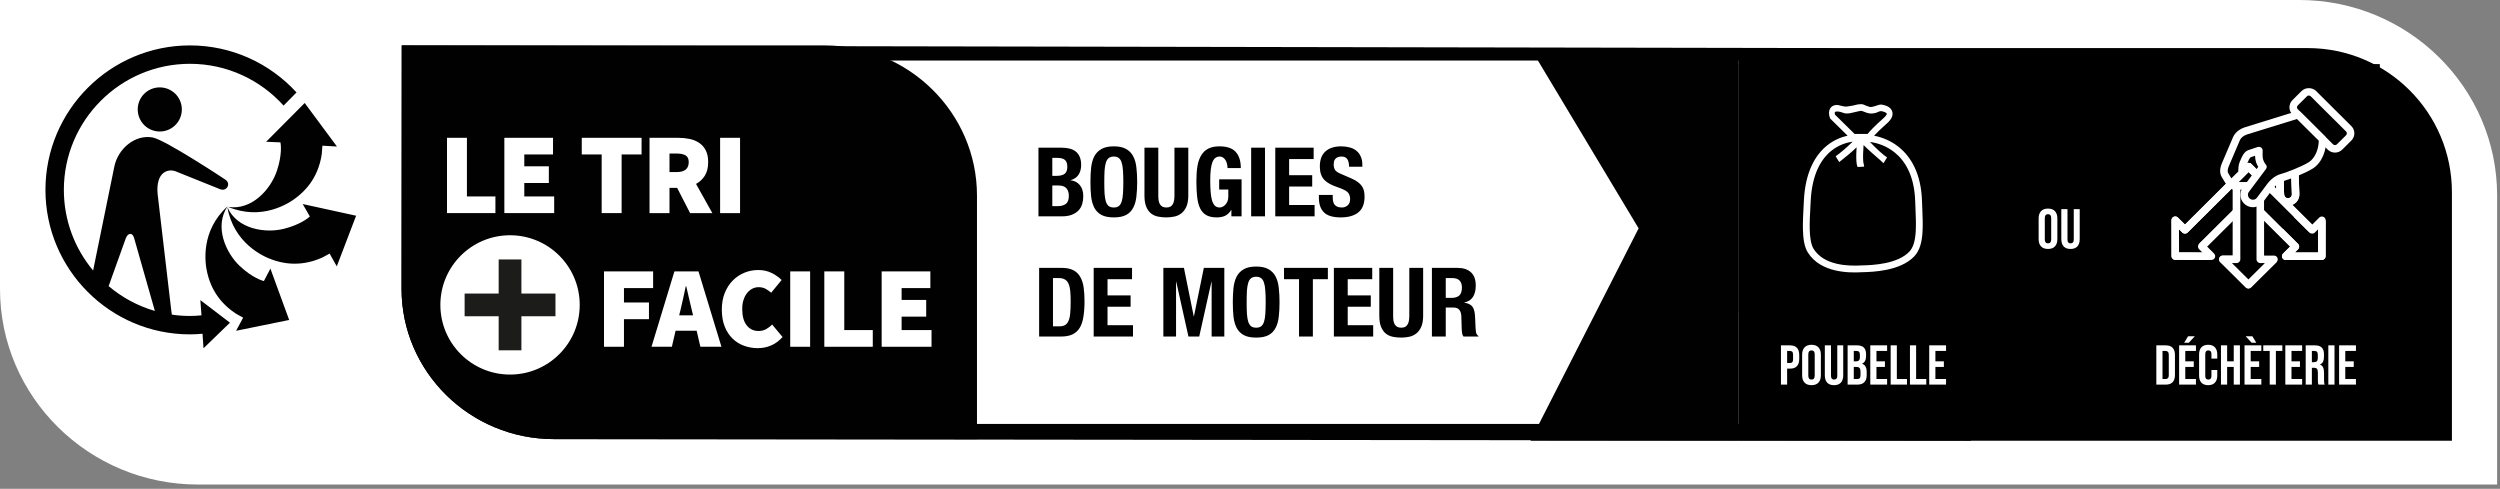 <svg width="312" height="61" viewBox="0 0 312 61" fill="none" xmlns="http://www.w3.org/2000/svg">
<rect x="0" y="0" width="312" height="61" fill="#808080" stroke="none"/>
<g clip-path="url(#clip0_66_2186)">
<path d="M24.698 60.469C11.078 60.469 0 49.521 0 36.062V0H286.948C300.563 0 311.641 10.948 311.641 24.406V60.469" fill="white"/>
<path d="M244.083 52.911H69.135C59.687 52.911 52 45.354 52 36.062V7.557H226.948C236.396 7.557 244.083 15.114 244.083 24.406V52.911ZM227 6L50.167 5.667L50.114 36.062C50.114 46.396 58.646 54.802 69.135 54.802L245.969 55V24.406C245.969 14.073 237.49 6 227 6Z" fill="#010101"/>
<path d="M102.901 5.667H50.114V36.062C50.114 46.396 58.646 54.802 69.135 54.802H121.927V24.406C121.927 14.073 113.391 5.667 102.901 5.667Z" fill="#010101"/>
<path d="M63.651 29.359C58.849 29.359 54.958 33.25 54.958 38.052C54.958 42.854 58.849 46.745 63.651 46.745C68.458 46.745 72.349 42.854 72.349 38.052C72.349 33.25 68.458 29.359 63.651 29.359Z" fill="white"/>
<path d="M69.323 39.469H65.073V43.719H62.234V39.469H57.984V36.636H62.234V32.38H65.073V36.636H69.323" fill="#1C1C1B"/>
<path d="M55.786 26.594V17.198H58.271V24.516H61.828V26.594" fill="white"/>
<path d="M62.943 26.594V17.198H69.016V19.276H65.432V20.755H68.495V22.838H65.432V24.516H69.161V26.594" fill="white"/>
<path d="M75.088 26.594V19.276H72.604V17.198H80.068V19.276H77.578V26.594" fill="white"/>
<path d="M83.552 21.474H84.448C85.448 21.474 85.953 21.062 85.953 20.234C85.953 19.828 85.823 19.547 85.568 19.396C85.312 19.239 84.938 19.161 84.448 19.161H83.552V21.474ZM81.062 26.599V17.198H84.62C85.125 17.198 85.604 17.245 86.062 17.338C86.521 17.438 86.917 17.599 87.26 17.833C87.604 18.062 87.875 18.375 88.078 18.766C88.281 19.156 88.38 19.646 88.38 20.234C88.38 20.906 88.245 21.469 87.969 21.911C87.698 22.354 87.328 22.698 86.865 22.953L88.901 26.599H86.125L84.505 23.443H83.552V26.599" fill="white"/>
<path d="M89.87 26.599H92.359V17.198H89.87V26.599Z" fill="white"/>
<path d="M75.38 43.276V33.87H81.51V35.953H77.87V37.75H80.99V39.833H77.87V43.276" fill="white"/>
<path d="M84.922 38.703L84.76 39.354H86.495L86.338 38.703C86.224 38.25 86.104 37.76 85.99 37.229C85.875 36.698 85.76 36.198 85.641 35.724H85.583C85.479 36.203 85.37 36.708 85.26 37.234C85.151 37.76 85.036 38.25 84.922 38.703ZM81.307 43.276L84.167 33.87H87.172L90.036 43.276H87.406L86.943 41.276H84.312L83.849 43.276" fill="white"/>
<path d="M94.562 43.448C93.969 43.448 93.396 43.349 92.854 43.151C92.307 42.953 91.833 42.651 91.422 42.255C91.01 41.854 90.682 41.354 90.443 40.75C90.203 40.146 90.083 39.448 90.083 38.646C90.083 37.854 90.208 37.151 90.458 36.542C90.708 35.927 91.042 35.411 91.463 34.995C91.88 34.573 92.365 34.25 92.911 34.031C93.458 33.807 94.026 33.698 94.625 33.698C95.25 33.698 95.812 33.823 96.302 34.068C96.797 34.312 97.208 34.604 97.547 34.943L96.245 36.531C96.016 36.333 95.776 36.167 95.531 36.031C95.281 35.906 95 35.839 94.682 35.839C94.401 35.839 94.141 35.901 93.896 36.026C93.651 36.151 93.432 36.333 93.245 36.562C93.057 36.792 92.906 37.078 92.797 37.417C92.682 37.75 92.63 38.135 92.63 38.557C92.63 39.448 92.812 40.125 93.187 40.599C93.557 41.068 94.047 41.307 94.651 41.307C95.021 41.307 95.344 41.229 95.63 41.068C95.911 40.906 96.156 40.719 96.359 40.495L97.661 42.057C97.255 42.521 96.792 42.87 96.266 43.099C95.74 43.333 95.172 43.448 94.562 43.448Z" fill="white"/>
<path d="M98.62 43.276H101.104V33.87H98.62V43.276Z" fill="white"/>
<path d="M102.875 43.276V33.87H105.365V41.193H108.922V43.276" fill="white"/>
<path d="M110.031 43.276V33.87H116.109V35.953H112.521V37.432H115.589V39.516H112.521V41.193H116.255V43.276" fill="white"/>
<path fill-rule="evenodd" clip-rule="evenodd" d="M16.26 29.193C16.26 29.193 15.912 29.151 15.677 29.797L13.557 35.708C15.224 37.12 17.182 38.182 19.328 38.807L16.755 29.771C16.578 29.125 16.26 29.193 16.26 29.193ZM5.672 23.698C5.672 13.755 13.76 5.667 23.703 5.667C28.963 5.667 33.708 7.932 37.005 11.536L35.391 13.177C32.51 9.979 28.338 7.963 23.703 7.963C15.026 7.963 7.969 15.021 7.969 23.698C7.969 27.521 9.344 31.031 11.62 33.76L14.266 20.797C14.74 18.51 16.885 16.755 19.052 17.156C20.641 17.458 28.094 22.396 28.094 22.396C28.729 22.802 28.375 23.349 28.375 23.349C28.375 23.349 28.073 23.875 27.448 23.604L21.979 21.406C21.005 20.995 19.432 21.432 19.667 24.188L21.38 38.786L21.453 39.266C22.188 39.375 22.938 39.432 23.703 39.432C24.188 39.432 24.672 39.401 25.146 39.354L25.005 37.453L28.698 40.271L25.396 43.464L25.276 41.651C24.755 41.698 24.234 41.729 23.703 41.729C13.76 41.729 5.672 33.641 5.672 23.698ZM19.938 16.412C18.417 16.412 17.188 15.182 17.188 13.656C17.188 12.135 18.417 10.906 19.938 10.906C21.458 10.906 22.693 12.135 22.693 13.656C22.693 15.182 21.458 16.412 19.938 16.412ZM37.105 24.564C37.736 24.054 39.7 22.47 40.161 19.193L40.234 18.182L42.052 18.286L38.026 12.854L33.213 17.693L34.979 17.766L35 17.771C35.041 17.969 35.245 19.266 34.557 21.318C33.797 23.604 31.437 26.292 28.463 25.818C32.646 27.568 36.031 25.438 37.094 24.573L37.105 24.564ZM28.375 25.849C29.578 28.609 33.115 29.141 35.448 28.552C37.521 28.026 38.505 27.172 38.672 27.016L38.661 27L37.776 25.463L44.443 26.922L42.031 33.239L41.135 31.646L40.266 32.12C37.265 33.498 34.874 32.706 34.098 32.449L34.078 32.443C32.781 32.016 29.156 30.312 28.375 25.849ZM28.406 25.745C26.713 28.234 28.151 31.51 29.896 33.172C31.489 34.682 32.766 35.036 32.932 35.078L33.745 33.521L36.089 39.932L29.463 41.281L30.344 39.646L29.448 39.146C26.689 37.349 26.082 34.917 25.882 34.116L25.875 34.089C25.542 32.76 25.047 28.786 28.406 25.745Z" fill="#010101"/>
<path d="M131.328 25.728H132C132.416 25.728 132.752 25.636 133.008 25.452C133.264 25.268 133.392 24.928 133.392 24.432C133.392 24.184 133.356 23.98 133.284 23.82C133.22 23.652 133.128 23.52 133.008 23.424C132.896 23.32 132.76 23.248 132.6 23.208C132.44 23.168 132.264 23.148 132.072 23.148H131.328V25.728ZM131.328 21.948H131.82C132.3 21.948 132.648 21.864 132.864 21.696C133.088 21.52 133.2 21.228 133.2 20.82C133.2 20.412 133.1 20.124 132.9 19.956C132.7 19.788 132.384 19.704 131.952 19.704H131.328V21.948ZM129.6 18.432H132.492C132.844 18.432 133.168 18.468 133.464 18.54C133.768 18.612 134.028 18.732 134.244 18.9C134.46 19.068 134.628 19.292 134.748 19.572C134.868 19.852 134.928 20.196 134.928 20.604C134.928 21.068 134.82 21.468 134.604 21.804C134.388 22.132 134.064 22.356 133.632 22.476V22.5C134.112 22.564 134.492 22.768 134.772 23.112C135.052 23.456 135.192 23.916 135.192 24.492C135.192 24.828 135.148 25.148 135.06 25.452C134.972 25.756 134.82 26.024 134.604 26.256C134.396 26.48 134.12 26.66 133.776 26.796C133.44 26.932 133.02 27 132.516 27H129.6V18.432ZM137.816 22.716C137.816 23.292 137.828 23.784 137.852 24.192C137.884 24.592 137.94 24.92 138.02 25.176C138.108 25.424 138.228 25.608 138.38 25.728C138.54 25.84 138.748 25.896 139.004 25.896C139.26 25.896 139.464 25.84 139.616 25.728C139.776 25.608 139.896 25.424 139.976 25.176C140.064 24.92 140.12 24.592 140.144 24.192C140.176 23.784 140.192 23.292 140.192 22.716C140.192 22.14 140.176 21.652 140.144 21.252C140.12 20.852 140.064 20.524 139.976 20.268C139.896 20.012 139.776 19.828 139.616 19.716C139.464 19.596 139.26 19.536 139.004 19.536C138.748 19.536 138.54 19.596 138.38 19.716C138.228 19.828 138.108 20.012 138.02 20.268C137.94 20.524 137.884 20.852 137.852 21.252C137.828 21.652 137.816 22.14 137.816 22.716ZM136.088 22.716C136.088 22.068 136.116 21.472 136.172 20.928C136.236 20.376 136.368 19.904 136.568 19.512C136.776 19.12 137.072 18.816 137.456 18.6C137.84 18.376 138.356 18.264 139.004 18.264C139.652 18.264 140.168 18.376 140.552 18.6C140.936 18.816 141.228 19.12 141.428 19.512C141.636 19.904 141.768 20.376 141.824 20.928C141.888 21.472 141.92 22.068 141.92 22.716C141.92 23.372 141.888 23.972 141.824 24.516C141.768 25.06 141.636 25.528 141.428 25.92C141.228 26.312 140.936 26.612 140.552 26.82C140.168 27.028 139.652 27.132 139.004 27.132C138.356 27.132 137.84 27.028 137.456 26.82C137.072 26.612 136.776 26.312 136.568 25.92C136.368 25.528 136.236 25.06 136.172 24.516C136.116 23.972 136.088 23.372 136.088 22.716ZM144.556 18.432V24.408C144.556 24.624 144.568 24.824 144.592 25.008C144.624 25.184 144.676 25.34 144.748 25.476C144.828 25.604 144.932 25.708 145.06 25.788C145.196 25.86 145.364 25.896 145.564 25.896C145.772 25.896 145.94 25.86 146.068 25.788C146.196 25.708 146.296 25.604 146.368 25.476C146.448 25.34 146.5 25.184 146.524 25.008C146.556 24.824 146.572 24.624 146.572 24.408V18.432H148.3V24.408C148.3 24.952 148.224 25.404 148.072 25.764C147.92 26.116 147.716 26.396 147.46 26.604C147.204 26.812 146.912 26.952 146.584 27.024C146.256 27.096 145.916 27.132 145.564 27.132C145.212 27.132 144.872 27.1 144.544 27.036C144.216 26.972 143.924 26.844 143.668 26.652C143.412 26.452 143.208 26.172 143.056 25.812C142.904 25.452 142.828 24.984 142.828 24.408V18.432H144.556ZM153.197 20.976C153.197 20.816 153.177 20.652 153.137 20.484C153.105 20.316 153.049 20.164 152.969 20.028C152.889 19.884 152.785 19.768 152.657 19.68C152.537 19.584 152.389 19.536 152.213 19.536C151.797 19.536 151.497 19.768 151.313 20.232C151.129 20.696 151.037 21.464 151.037 22.536C151.037 23.048 151.053 23.512 151.085 23.928C151.117 24.344 151.173 24.7 151.253 24.996C151.341 25.284 151.461 25.508 151.613 25.668C151.773 25.82 151.977 25.896 152.225 25.896C152.329 25.896 152.441 25.868 152.561 25.812C152.689 25.756 152.805 25.672 152.909 25.56C153.021 25.448 153.113 25.308 153.185 25.14C153.257 24.964 153.293 24.76 153.293 24.528V23.652H152.153V22.38H154.949V27H153.677V26.208H153.653C153.445 26.544 153.193 26.784 152.897 26.928C152.609 27.064 152.261 27.132 151.853 27.132C151.325 27.132 150.893 27.04 150.557 26.856C150.229 26.672 149.969 26.388 149.777 26.004C149.593 25.62 149.469 25.148 149.405 24.588C149.341 24.02 149.309 23.364 149.309 22.62C149.309 21.9 149.353 21.268 149.441 20.724C149.537 20.18 149.697 19.728 149.921 19.368C150.145 19 150.441 18.724 150.809 18.54C151.177 18.356 151.637 18.264 152.189 18.264C153.133 18.264 153.813 18.5 154.229 18.972C154.645 19.436 154.853 20.104 154.853 20.976H153.197ZM156.145 27V18.432H157.873V27H156.145ZM163.943 18.432V19.848H160.883V21.864H163.763V23.28H160.883V25.584H164.063V27H159.155V18.432H163.943ZM166.324 24.324V24.576C166.324 24.776 166.34 24.96 166.372 25.128C166.404 25.288 166.464 25.424 166.552 25.536C166.64 25.648 166.756 25.736 166.9 25.8C167.052 25.864 167.24 25.896 167.464 25.896C167.728 25.896 167.964 25.812 168.172 25.644C168.388 25.468 168.496 25.2 168.496 24.84C168.496 24.648 168.468 24.484 168.412 24.348C168.364 24.204 168.28 24.076 168.16 23.964C168.04 23.852 167.88 23.752 167.68 23.664C167.488 23.568 167.248 23.472 166.96 23.376C166.576 23.248 166.244 23.108 165.964 22.956C165.684 22.804 165.448 22.628 165.256 22.428C165.072 22.22 164.936 21.984 164.848 21.72C164.76 21.448 164.716 21.136 164.716 20.784C164.716 19.936 164.952 19.304 165.424 18.888C165.896 18.472 166.544 18.264 167.368 18.264C167.752 18.264 168.104 18.308 168.424 18.396C168.752 18.476 169.032 18.612 169.264 18.804C169.504 18.988 169.688 19.228 169.816 19.524C169.952 19.812 170.02 20.16 170.02 20.568V20.808H168.364C168.364 20.4 168.292 20.088 168.148 19.872C168.004 19.648 167.764 19.536 167.428 19.536C167.236 19.536 167.076 19.564 166.948 19.62C166.82 19.676 166.716 19.752 166.636 19.848C166.564 19.936 166.512 20.04 166.48 20.16C166.456 20.28 166.444 20.404 166.444 20.532C166.444 20.796 166.5 21.02 166.612 21.204C166.724 21.38 166.964 21.544 167.332 21.696L168.664 22.272C168.992 22.416 169.26 22.568 169.468 22.728C169.676 22.88 169.84 23.048 169.96 23.232C170.088 23.408 170.176 23.604 170.224 23.82C170.272 24.036 170.296 24.276 170.296 24.54C170.296 25.444 170.032 26.104 169.504 26.52C168.984 26.928 168.256 27.132 167.32 27.132C166.344 27.132 165.644 26.92 165.22 26.496C164.804 26.072 164.596 25.464 164.596 24.672V24.324H166.324ZM131.412 40.728H132.18C132.484 40.728 132.728 40.676 132.912 40.572C133.096 40.468 133.24 40.296 133.344 40.056C133.456 39.816 133.528 39.5 133.56 39.108C133.6 38.716 133.62 38.228 133.62 37.644C133.62 37.156 133.604 36.728 133.572 36.36C133.54 35.992 133.472 35.688 133.368 35.448C133.272 35.2 133.124 35.016 132.924 34.896C132.732 34.768 132.472 34.704 132.144 34.704H131.412V40.728ZM129.684 33.432H132.516C133.116 33.432 133.6 33.532 133.968 33.732C134.336 33.924 134.62 34.204 134.82 34.572C135.028 34.932 135.168 35.368 135.24 35.88C135.312 36.392 135.348 36.964 135.348 37.596C135.348 38.348 135.3 39.004 135.204 39.564C135.116 40.116 134.96 40.572 134.736 40.932C134.512 41.292 134.212 41.56 133.836 41.736C133.46 41.912 132.984 42 132.408 42H129.684V33.432ZM141.279 33.432V34.848H138.219V36.864H141.099V38.28H138.219V40.584H141.399V42H136.491V33.432H141.279ZM145.187 33.432H147.755L148.979 39.48H149.003L150.239 33.432H152.795V42H151.211V35.16H151.187L149.663 42H148.319L146.795 35.16H146.771V42H145.187V33.432ZM155.582 37.716C155.582 38.292 155.594 38.784 155.618 39.192C155.65 39.592 155.706 39.92 155.786 40.176C155.874 40.424 155.994 40.608 156.146 40.728C156.306 40.84 156.514 40.896 156.77 40.896C157.026 40.896 157.23 40.84 157.382 40.728C157.542 40.608 157.662 40.424 157.742 40.176C157.83 39.92 157.886 39.592 157.91 39.192C157.942 38.784 157.958 38.292 157.958 37.716C157.958 37.14 157.942 36.652 157.91 36.252C157.886 35.852 157.83 35.524 157.742 35.268C157.662 35.012 157.542 34.828 157.382 34.716C157.23 34.596 157.026 34.536 156.77 34.536C156.514 34.536 156.306 34.596 156.146 34.716C155.994 34.828 155.874 35.012 155.786 35.268C155.706 35.524 155.65 35.852 155.618 36.252C155.594 36.652 155.582 37.14 155.582 37.716ZM153.854 37.716C153.854 37.068 153.882 36.472 153.938 35.928C154.002 35.376 154.134 34.904 154.334 34.512C154.542 34.12 154.838 33.816 155.222 33.6C155.606 33.376 156.122 33.264 156.77 33.264C157.418 33.264 157.934 33.376 158.318 33.6C158.702 33.816 158.994 34.12 159.194 34.512C159.402 34.904 159.534 35.376 159.59 35.928C159.654 36.472 159.686 37.068 159.686 37.716C159.686 38.372 159.654 38.972 159.59 39.516C159.534 40.06 159.402 40.528 159.194 40.92C158.994 41.312 158.702 41.612 158.318 41.82C157.934 42.028 157.418 42.132 156.77 42.132C156.122 42.132 155.606 42.028 155.222 41.82C154.838 41.612 154.542 41.312 154.334 40.92C154.134 40.528 154.002 40.06 153.938 39.516C153.882 38.972 153.854 38.372 153.854 37.716ZM165.718 33.432V34.848H163.846V42H162.118V34.848H160.246V33.432H165.718ZM171.255 33.432V34.848H168.195V36.864H171.075V38.28H168.195V40.584H171.375V42H166.467V33.432H171.255ZM173.865 33.432V39.408C173.865 39.624 173.877 39.824 173.901 40.008C173.933 40.184 173.985 40.34 174.057 40.476C174.137 40.604 174.241 40.708 174.369 40.788C174.505 40.86 174.673 40.896 174.873 40.896C175.081 40.896 175.249 40.86 175.377 40.788C175.505 40.708 175.605 40.604 175.677 40.476C175.757 40.34 175.809 40.184 175.833 40.008C175.865 39.824 175.881 39.624 175.881 39.408V33.432H177.609V39.408C177.609 39.952 177.533 40.404 177.381 40.764C177.229 41.116 177.025 41.396 176.769 41.604C176.513 41.812 176.221 41.952 175.893 42.024C175.565 42.096 175.225 42.132 174.873 42.132C174.521 42.132 174.181 42.1 173.853 42.036C173.525 41.972 173.233 41.844 172.977 41.652C172.721 41.452 172.517 41.172 172.365 40.812C172.213 40.452 172.137 39.984 172.137 39.408V33.432H173.865ZM178.702 33.432H181.894C182.614 33.432 183.174 33.616 183.574 33.984C183.974 34.344 184.174 34.896 184.174 35.64C184.174 36.216 184.058 36.688 183.826 37.056C183.594 37.416 183.234 37.648 182.746 37.752V37.776C183.178 37.84 183.494 37.98 183.694 38.196C183.894 38.412 184.018 38.76 184.066 39.24C184.082 39.4 184.094 39.576 184.102 39.768C184.11 39.952 184.118 40.16 184.126 40.392C184.142 40.848 184.166 41.196 184.198 41.436C184.246 41.676 184.35 41.84 184.51 41.928V42H182.638C182.55 41.88 182.494 41.744 182.47 41.592C182.446 41.432 182.43 41.268 182.422 41.1L182.374 39.456C182.358 39.12 182.274 38.856 182.122 38.664C181.97 38.472 181.714 38.376 181.354 38.376H180.43V42H178.702V33.432ZM180.43 37.176H181.15C181.566 37.176 181.886 37.08 182.11 36.888C182.334 36.688 182.446 36.356 182.446 35.892C182.446 35.1 182.046 34.704 181.246 34.704H180.43V37.176Z" fill="black"/>
<path d="M191 6H217V55H210H191L204.5 28.5L191 6Z" fill="#010101"/>
<path d="M217 6H288C297.941 6 306 14.059 306 24V55H217V6Z" fill="black"/>
<rect x="217" y="8" width="31" height="31" fill="black"/>
<path fill-rule="evenodd" clip-rule="evenodd" d="M230.109 14.106C229.715 13.959 229.442 13.911 229.26 13.914C229.076 13.916 229.017 13.97 229.005 13.983C228.994 13.995 228.976 14.024 228.975 14.103C228.974 14.163 228.984 14.234 229.004 14.306L231.457 16.719H233.07C233.35 16.373 233.982 15.694 235.041 14.766C235.332 14.511 235.438 14.335 235.469 14.243C235.486 14.191 235.48 14.182 235.466 14.164L235.464 14.161C235.428 14.111 235.342 14.044 235.193 13.982C235.059 13.925 234.904 13.887 234.762 13.867C234.659 13.869 234.582 13.893 234.446 13.942L234.419 13.952C234.371 13.97 234.335 13.988 234.3 14.006C234.226 14.044 234.15 14.083 233.951 14.12C233.636 14.18 233.41 14.185 233.155 14.124C232.99 14.085 232.808 14.014 232.587 13.929C232.511 13.9 232.429 13.868 232.342 13.836L232.34 13.836C232.335 13.835 232.315 13.833 232.278 13.834C232.224 13.836 232.153 13.845 232.066 13.86C231.894 13.89 231.691 13.941 231.477 13.995L231.464 13.998C231.252 14.05 231.026 14.107 230.837 14.137C230.742 14.152 230.644 14.163 230.554 14.161L230.525 14.16C230.431 14.159 230.201 14.157 230.109 14.106ZM231.242 13.176C230.947 13.243 230.406 13.302 230.406 13.302C230.09 13.291 229.86 13.228 229.667 13.175C229.513 13.133 229.383 13.097 229.251 13.099C228.953 13.103 228.694 13.192 228.508 13.396C228.321 13.602 228.262 13.865 228.259 14.092C228.257 14.315 228.307 14.53 228.37 14.702L228.402 14.791L230.578 16.932C229.757 17.113 228.88 17.479 228.072 18.114C226.533 19.326 225.301 21.472 225.126 25.024C225.115 25.255 225.102 25.49 225.09 25.726C225.038 26.698 224.984 27.698 225.004 28.602C225.029 29.71 225.162 30.776 225.615 31.504C226.429 32.813 227.76 33.446 229.037 33.744C230.31 34.042 231.582 34.019 232.369 33.972C233.089 33.958 234.275 33.915 235.49 33.66C236.701 33.406 238.004 32.928 238.895 31.999C239.611 31.252 239.855 30.15 239.929 28.97C239.987 28.041 239.943 26.991 239.898 25.922L239.898 25.922L239.898 25.922C239.886 25.625 239.873 25.327 239.863 25.03C239.746 21.692 238.518 19.598 236.98 18.358C235.982 17.554 234.871 17.124 233.887 16.938C234.206 16.591 234.724 16.073 235.477 15.412C235.806 15.124 236.036 14.835 236.137 14.534C236.251 14.195 236.189 13.88 236.014 13.64C235.86 13.429 235.636 13.298 235.439 13.216C235.234 13.131 235.014 13.079 234.824 13.054L234.803 13.051H234.782C234.552 13.051 234.386 13.109 234.23 13.165L234.204 13.175C234.062 13.226 233.907 13.282 233.663 13.328C233.449 13.369 233.436 13.366 233.355 13.344L233.355 13.344L233.355 13.344C233.339 13.339 233.32 13.334 233.297 13.328C233.176 13.299 233.051 13.252 232.854 13.176C232.847 13.173 232.833 13.166 232.815 13.156C232.723 13.109 232.511 13 232.269 13C231.911 13 231.568 13.091 231.362 13.145C231.314 13.158 231.273 13.168 231.242 13.176ZM228.598 18.783C227.294 19.81 226.141 21.702 225.975 25.066C225.964 25.306 225.951 25.547 225.938 25.787L225.938 25.787L225.938 25.787C225.886 26.756 225.835 27.715 225.854 28.584C225.879 29.684 226.017 30.54 226.337 31.055C226.986 32.099 228.071 32.646 229.23 32.916C230.389 33.187 231.569 33.168 232.327 33.123L232.336 33.122L232.345 33.122C233.051 33.109 234.176 33.067 235.316 32.828C236.465 32.587 237.566 32.157 238.281 31.411C238.778 30.892 239.009 30.054 239.08 28.917C239.136 28.037 239.094 27.048 239.05 25.987L239.05 25.987C239.037 25.683 239.024 25.374 239.013 25.06C238.903 21.936 237.769 20.086 236.447 19.02C235.443 18.212 234.307 17.835 233.37 17.716C234.146 18.53 235.026 19.349 235.507 19.645L235.061 20.369C234.86 20.167 234.557 19.904 234.208 19.599L234.208 19.599C233.705 19.161 233.106 18.64 232.574 18.099C232.548 18.445 232.525 18.832 232.515 19.2C232.507 19.516 232.509 19.81 232.526 20.048C232.534 20.167 232.546 20.265 232.56 20.342C232.567 20.38 232.574 20.409 232.581 20.431C232.587 20.452 232.591 20.461 232.591 20.462L232.652 20.794L231.831 20.842C231.732 20.644 231.696 20.361 231.678 20.108C231.659 19.832 231.657 19.508 231.666 19.178C231.672 18.916 231.685 18.645 231.702 18.386C231.011 19.053 230.284 19.631 229.748 20.057C229.673 20.117 229.601 20.173 229.535 20.227L229.089 19.503C229.561 19.174 230.435 18.457 231.209 17.683C230.385 17.793 229.447 18.114 228.598 18.783Z" fill="white"/>
<path d="M222.263 43.1H223.397C223.78 43.1 224.067 43.203 224.258 43.408C224.449 43.613 224.545 43.914 224.545 44.311V44.794C224.545 45.191 224.449 45.492 224.258 45.697C224.067 45.902 223.78 46.005 223.397 46.005H223.033V48H222.263V43.1ZM223.397 45.305C223.523 45.305 223.616 45.27 223.677 45.2C223.742 45.13 223.775 45.011 223.775 44.843V44.262C223.775 44.094 223.742 43.975 223.677 43.905C223.616 43.835 223.523 43.8 223.397 43.8H223.033V45.305H223.397ZM226.076 48.07C225.698 48.07 225.409 47.963 225.208 47.748C225.008 47.533 224.907 47.23 224.907 46.838V44.262C224.907 43.87 225.008 43.567 225.208 43.352C225.409 43.137 225.698 43.03 226.076 43.03C226.454 43.03 226.744 43.137 226.944 43.352C227.145 43.567 227.245 43.87 227.245 44.262V46.838C227.245 47.23 227.145 47.533 226.944 47.748C226.744 47.963 226.454 48.07 226.076 48.07ZM226.076 47.37C226.342 47.37 226.475 47.209 226.475 46.887V44.213C226.475 43.891 226.342 43.73 226.076 43.73C225.81 43.73 225.677 43.891 225.677 44.213V46.887C225.677 47.209 225.81 47.37 226.076 47.37ZM228.886 48.07C228.513 48.07 228.228 47.965 228.032 47.755C227.836 47.54 227.738 47.235 227.738 46.838V43.1H228.508V46.894C228.508 47.062 228.541 47.183 228.606 47.258C228.676 47.333 228.774 47.37 228.9 47.37C229.026 47.37 229.122 47.333 229.187 47.258C229.257 47.183 229.292 47.062 229.292 46.894V43.1H230.034V46.838C230.034 47.235 229.936 47.54 229.74 47.755C229.544 47.965 229.259 48.07 228.886 48.07ZM230.582 43.1H231.744C232.141 43.1 232.43 43.193 232.612 43.38C232.794 43.562 232.885 43.844 232.885 44.227V44.423C232.885 44.675 232.843 44.88 232.759 45.039C232.68 45.198 232.556 45.312 232.388 45.382V45.396C232.771 45.527 232.962 45.867 232.962 46.418V46.838C232.962 47.216 232.862 47.505 232.661 47.706C232.465 47.902 232.176 48 231.793 48H230.582V43.1ZM231.653 45.095C231.807 45.095 231.922 45.055 231.996 44.976C232.076 44.897 232.115 44.764 232.115 44.577V44.304C232.115 44.127 232.083 43.998 232.017 43.919C231.957 43.84 231.859 43.8 231.723 43.8H231.352V45.095H231.653ZM231.793 47.3C231.929 47.3 232.029 47.265 232.094 47.195C232.16 47.12 232.192 46.994 232.192 46.817V46.39C232.192 46.166 232.153 46.012 232.073 45.928C231.999 45.839 231.873 45.795 231.695 45.795H231.352V47.3H231.793ZM233.412 43.1H235.512V43.8H234.182V45.095H235.239V45.795H234.182V47.3H235.512V48H233.412V43.1ZM235.955 43.1H236.725V47.3H237.992V48H235.955V43.1ZM238.362 43.1H239.132V47.3H240.399V48H238.362V43.1ZM240.768 43.1H242.868V43.8H241.538V45.095H242.595V45.795H241.538V47.3H242.868V48H240.768V43.1Z" fill="white"/>
<path d="M255.59 31.07C255.212 31.07 254.923 30.963 254.722 30.748C254.522 30.533 254.421 30.23 254.421 29.838V27.262C254.421 26.87 254.522 26.567 254.722 26.352C254.923 26.137 255.212 26.03 255.59 26.03C255.968 26.03 256.258 26.137 256.458 26.352C256.659 26.567 256.759 26.87 256.759 27.262V29.838C256.759 30.23 256.659 30.533 256.458 30.748C256.258 30.963 255.968 31.07 255.59 31.07ZM255.59 30.37C255.856 30.37 255.989 30.209 255.989 29.887V27.213C255.989 26.891 255.856 26.73 255.59 26.73C255.324 26.73 255.191 26.891 255.191 27.213V29.887C255.191 30.209 255.324 30.37 255.59 30.37ZM258.4 31.07C258.027 31.07 257.742 30.965 257.546 30.755C257.35 30.54 257.252 30.235 257.252 29.838V26.1H258.022V29.894C258.022 30.062 258.055 30.183 258.12 30.258C258.19 30.333 258.288 30.37 258.414 30.37C258.54 30.37 258.636 30.333 258.701 30.258C258.771 30.183 258.806 30.062 258.806 29.894V26.1H259.548V29.838C259.548 30.235 259.45 30.54 259.254 30.755C259.058 30.965 258.773 31.07 258.4 31.07Z" fill="white"/>
<rect x="266" y="8" width="31" height="31" fill="black"/>
<path d="M269.11 43.1H270.286C270.668 43.1 270.955 43.203 271.147 43.408C271.338 43.613 271.434 43.914 271.434 44.311V46.789C271.434 47.186 271.338 47.487 271.147 47.692C270.955 47.897 270.668 48 270.286 48H269.11V43.1ZM270.272 47.3C270.398 47.3 270.493 47.263 270.559 47.188C270.629 47.113 270.664 46.992 270.664 46.824V44.276C270.664 44.108 270.629 43.987 270.559 43.912C270.493 43.837 270.398 43.8 270.272 43.8H269.88V47.3H270.272ZM271.954 43.1H274.054V43.8H272.724V45.095H273.781V45.795H272.724V47.3H274.054V48H271.954V43.1ZM273.074 41.966H273.914L273.165 42.771H272.584L273.074 41.966ZM275.581 48.07C275.213 48.07 274.93 47.965 274.734 47.755C274.543 47.545 274.447 47.249 274.447 46.866V44.234C274.447 43.851 274.543 43.555 274.734 43.345C274.93 43.135 275.213 43.03 275.581 43.03C275.95 43.03 276.23 43.135 276.421 43.345C276.617 43.555 276.715 43.851 276.715 44.234V44.752H275.987V44.185C275.987 43.882 275.859 43.73 275.602 43.73C275.346 43.73 275.217 43.882 275.217 44.185V46.922C275.217 47.221 275.346 47.37 275.602 47.37C275.859 47.37 275.987 47.221 275.987 46.922V46.173H276.715V46.866C276.715 47.249 276.617 47.545 276.421 47.755C276.23 47.965 275.95 48.07 275.581 48.07ZM277.176 43.1H277.946V45.095H278.772V43.1H279.542V48H278.772V45.795H277.946V48H277.176V43.1ZM280.116 43.1H282.216V43.8H280.886V45.095H281.943V45.795H280.886V47.3H282.216V48H280.116V43.1ZM280.256 41.966H281.096L281.586 42.771H281.005L280.256 41.966ZM283.261 43.8H282.456V43.1H284.836V43.8H284.031V48H283.261V43.8ZM285.208 43.1H287.308V43.8H285.978V45.095H287.035V45.795H285.978V47.3H287.308V48H285.208V43.1ZM287.751 43.1H288.892C289.289 43.1 289.578 43.193 289.76 43.38C289.942 43.562 290.033 43.844 290.033 44.227V44.528C290.033 45.037 289.865 45.359 289.529 45.494V45.508C289.716 45.564 289.847 45.678 289.921 45.851C290.001 46.024 290.04 46.255 290.04 46.544V47.405C290.04 47.545 290.045 47.659 290.054 47.748C290.064 47.832 290.087 47.916 290.124 48H289.34C289.312 47.921 289.294 47.846 289.284 47.776C289.275 47.706 289.27 47.58 289.27 47.398V46.502C289.27 46.278 289.233 46.122 289.158 46.033C289.088 45.944 288.965 45.9 288.787 45.9H288.521V48H287.751V43.1ZM288.801 45.2C288.955 45.2 289.07 45.16 289.144 45.081C289.224 45.002 289.263 44.869 289.263 44.682V44.304C289.263 44.127 289.231 43.998 289.165 43.919C289.105 43.84 289.007 43.8 288.871 43.8H288.521V45.2H288.801ZM290.575 43.1H291.345V48H290.575V43.1ZM291.921 43.1H294.021V43.8H292.691V45.095H293.748V45.795H292.691V47.3H294.021V48H291.921V43.1Z" fill="white"/>
<path d="M275.988 32.439L271.474 32.434C271.217 32.434 271.005 32.227 271.005 31.97L271 27.481C271 27.293 271.114 27.12 271.291 27.051C271.464 26.977 271.667 27.016 271.8 27.15L272.684 28.029L280.29 20.458C280.473 20.28 280.769 20.28 280.952 20.458L283.046 22.542C283.135 22.631 283.184 22.744 283.184 22.873C283.184 22.996 283.135 23.115 283.046 23.204L275.44 30.765L276.319 31.644C276.452 31.777 276.492 31.98 276.418 32.153C276.349 32.325 276.176 32.439 275.988 32.439ZM271.943 31.501L274.852 31.506L274.442 31.096C274.26 30.913 274.26 30.617 274.442 30.434L282.048 22.873L280.621 21.45L273.015 29.017C272.832 29.199 272.536 29.199 272.353 29.017L271.938 28.612" fill="white"/>
<path d="M285.54 25.673C285.179 25.673 284.833 25.535 284.567 25.288C284.29 25.031 284.132 24.68 284.117 24.3L284.048 22.152L284.987 22.122L285.056 24.27C285.061 24.399 285.115 24.517 285.209 24.606C285.303 24.695 285.436 24.73 285.559 24.74C285.688 24.735 285.806 24.68 285.895 24.587C285.984 24.493 286.029 24.369 286.024 24.241L285.92 21.376L286.858 21.347L286.962 24.206C286.977 24.587 286.844 24.947 286.582 25.224C286.32 25.5 285.969 25.658 285.589 25.668C285.569 25.673 285.555 25.673 285.54 25.673Z" fill="white"/>
<path d="M285.54 25.673C285.179 25.673 284.833 25.535 284.567 25.288C284.29 25.031 284.132 24.68 284.117 24.3L284.048 22.152L284.987 22.122L285.056 24.27C285.061 24.399 285.115 24.517 285.209 24.606C285.303 24.695 285.436 24.73 285.559 24.74C285.688 24.735 285.806 24.68 285.895 24.587C285.984 24.493 286.029 24.369 286.024 24.241L285.92 21.376L286.858 21.347L286.962 24.206C286.977 24.587 286.844 24.947 286.582 25.224C286.32 25.5 285.969 25.658 285.589 25.668C285.569 25.673 285.555 25.673 285.54 25.673Z" fill="white"/>
<path d="M283.643 25.994C283.278 25.994 282.937 25.861 282.67 25.614C282.394 25.352 282.231 25.001 282.221 24.621L282.152 22.473L283.09 22.443L283.159 24.591C283.164 24.725 283.219 24.843 283.312 24.932C283.406 25.021 283.53 25.076 283.658 25.061C283.925 25.051 284.137 24.828 284.127 24.562L284.024 21.702L284.962 21.668L285.066 24.527C285.095 25.312 284.478 25.964 283.693 25.994C283.673 25.994 283.658 25.994 283.643 25.994Z" fill="white"/>
<path d="M285.258 32.449C285.066 32.449 284.893 32.331 284.824 32.158C284.75 31.985 284.789 31.782 284.922 31.649L285.806 30.77L278.201 23.204C278.018 23.026 278.018 22.73 278.201 22.547L280.29 20.463C280.463 20.29 280.779 20.29 280.952 20.463L288.893 28.36L288.226 29.021L280.621 21.455L279.193 22.878L286.799 30.439C286.987 30.622 286.987 30.923 286.799 31.101L286.389 31.511H289.298L289.303 27.486H290.241L290.236 31.975C290.236 32.232 290.029 32.439 289.767 32.439L285.258 32.449Z" fill="white"/>
<path d="M280.601 36C280.478 36 280.359 35.956 280.265 35.862L277.075 32.696C276.941 32.563 276.902 32.36 276.971 32.187C277.045 32.01 277.218 31.896 277.406 31.896H278.655V23.204C278.655 22.947 278.863 22.735 279.124 22.735H282.083C282.339 22.735 282.552 22.947 282.552 23.204V32.365H281.613V23.673H279.593V32.365C279.593 32.622 279.381 32.829 279.124 32.829H278.542L280.601 34.874L283.461 32.034L284.127 32.696L280.932 35.862C280.838 35.956 280.72 36 280.601 36Z" fill="white"/>
<path d="M275.983 32.439L271.474 32.434C271.217 32.434 271.005 32.227 271.005 31.97L271 27.481C271 27.293 271.114 27.12 271.291 27.051C271.464 26.977 271.667 27.016 271.8 27.15L272.684 28.029L280.29 20.458C280.473 20.28 280.769 20.28 280.952 20.458L283.046 22.542C283.135 22.631 283.184 22.744 283.184 22.873C283.184 22.996 283.135 23.115 283.046 23.204L275.104 31.096L274.442 30.434L282.048 22.873L280.621 21.45L273.015 29.017C272.832 29.199 272.536 29.199 272.353 29.017L271.938 28.612L271.943 31.501L275.988 31.506" fill="white"/>
<path d="M291.407 19.045C291.066 19.045 290.745 18.912 290.503 18.675L286.098 14.289C285.856 14.052 285.722 13.731 285.722 13.395C285.722 13.055 285.856 12.738 286.093 12.496L287.239 11.356C287.723 10.882 288.562 10.882 289.046 11.356L293.452 15.741C293.95 16.235 293.95 17.04 293.452 17.534L292.306 18.675C292.064 18.912 291.748 19.045 291.407 19.045ZM288.142 11.919C288.054 11.919 287.97 11.958 287.905 12.017V12.022L286.76 13.158C286.695 13.222 286.661 13.306 286.661 13.395C286.661 13.484 286.695 13.568 286.76 13.627L291.165 18.013C291.293 18.141 291.516 18.137 291.644 18.013L292.79 16.877C292.918 16.744 292.918 16.531 292.785 16.403L288.38 12.022C288.315 11.958 288.231 11.919 288.142 11.919Z" fill="white"/>
<path d="M286.742 26.661L283.2 23.513L282.413 24.3L282.019 25.874L284.381 29.023L286.742 26.661Z" fill="black"/>
<path d="M285.258 32.449C285.066 32.449 284.893 32.331 284.824 32.158C284.75 31.985 284.789 31.782 284.922 31.649L285.806 30.77L278.201 23.204C278.018 23.026 278.018 22.73 278.201 22.547L280.29 20.463C280.463 20.29 280.779 20.29 280.952 20.463L288.562 28.034L289.441 27.155C289.575 27.021 289.777 26.982 289.955 27.056C290.128 27.125 290.241 27.298 290.241 27.486L290.236 31.975C290.236 32.232 290.029 32.439 289.767 32.439L285.258 32.449ZM279.193 22.878L286.799 30.439C286.987 30.622 286.987 30.923 286.799 31.101L286.389 31.511H289.298L289.303 28.616L288.893 29.021C288.71 29.204 288.414 29.204 288.226 29.021L280.621 21.455" fill="white"/>
<path d="M277.69 32.565H279.264V23.513H282.019L282.413 32.565H283.2L280.445 35.713L277.69 32.565Z" fill="black"/>
<path d="M280.601 36C280.478 36 280.359 35.956 280.27 35.862L277.075 32.696C276.941 32.563 276.902 32.36 276.971 32.187C277.045 32.01 277.218 31.896 277.406 31.896H278.655V23.204C278.655 22.947 278.863 22.735 279.124 22.735H282.083C282.339 22.735 282.552 22.947 282.552 23.204V31.896H283.791C283.984 31.896 284.157 32.01 284.226 32.187C284.3 32.36 284.261 32.563 284.127 32.696L280.932 35.862C280.838 35.956 280.72 36 280.601 36ZM278.542 32.829L280.601 34.874L282.66 32.829H282.083C281.821 32.829 281.613 32.622 281.613 32.365V23.673H279.593V32.365C279.593 32.622 279.381 32.829 279.124 32.829" fill="white"/>
<path d="M282.413 20.823L280.29 23.658C279.929 24.137 280.028 24.819 280.512 25.174C280.991 25.535 281.678 25.436 282.038 24.957L283.362 23.189C283.89 22.497 284.483 22.241 284.769 22.166C285.406 21.999 287.323 21.282 288.35 20.665C289.372 20.043 289.901 18.601 289.846 17.361L286.789 14.319L280.3 16.334C279.509 16.601 279.223 17.05 279.104 17.317C278.986 17.588 277.692 20.631 277.692 20.631C277.544 21.011 277.46 21.465 277.677 21.851C277.894 22.236 278.388 23.006 278.388 23.006L279.816 21.584C279.816 21.584 279.761 20.799 279.944 20.393C280.132 19.994 280.329 19.327 280.754 19.174C281.174 19.026 281.91 18.788 281.91 18.788C281.91 18.788 281.845 19.628 281.994 20.077C282.147 20.527 282.379 20.794 282.379 20.794" fill="black"/>
<path d="M281.164 25.861C280.828 25.861 280.502 25.752 280.231 25.55C279.895 25.303 279.677 24.937 279.618 24.527C279.564 24.117 279.668 23.707 279.919 23.377L281.831 20.823C281.737 20.67 281.633 20.473 281.549 20.226C281.475 19.994 281.441 19.702 281.431 19.44C281.248 19.5 281.06 19.564 280.912 19.613C280.759 19.668 280.576 20.107 280.477 20.339L280.374 20.591C280.28 20.789 280.265 21.273 280.285 21.554C280.295 21.688 280.245 21.821 280.152 21.915L278.719 23.337C278.621 23.436 278.477 23.485 278.339 23.47C278.196 23.456 278.072 23.377 277.993 23.258C277.993 23.258 277.49 22.473 277.267 22.083C277.015 21.633 277.01 21.085 277.257 20.458C277.262 20.448 278.556 17.401 278.675 17.134C278.927 16.561 279.435 16.131 280.147 15.889L286.646 13.874C286.814 13.82 286.997 13.864 287.12 13.988L290.182 17.035C290.266 17.119 290.311 17.228 290.315 17.346C290.37 18.606 289.851 20.305 288.592 21.06C287.525 21.707 285.589 22.433 284.888 22.621C284.784 22.646 284.241 22.814 283.737 23.47L282.413 25.238C282.162 25.569 281.801 25.787 281.386 25.846C281.312 25.856 281.238 25.861 281.164 25.861ZM281.915 18.324C282.018 18.324 282.122 18.359 282.201 18.423C282.325 18.522 282.394 18.67 282.379 18.828C282.359 19.114 282.354 19.668 282.443 19.929C282.557 20.28 282.735 20.492 282.739 20.492C282.922 20.65 282.937 20.907 282.789 21.105L280.67 23.935C280.566 24.068 280.527 24.231 280.552 24.394C280.571 24.557 280.66 24.705 280.794 24.799C280.927 24.903 281.09 24.937 281.253 24.922C281.416 24.898 281.564 24.809 281.663 24.68L282.986 22.907C283.663 22.028 284.428 21.771 284.651 21.717C285.214 21.569 287.11 20.868 288.103 20.265C288.947 19.756 289.372 18.556 289.382 17.559L286.656 14.852L280.438 16.778C279.989 16.931 279.677 17.178 279.534 17.504C279.416 17.776 278.127 20.813 278.127 20.813C277.993 21.154 277.978 21.431 278.087 21.618C278.181 21.791 278.334 22.038 278.472 22.26L279.342 21.401C279.337 21.095 279.351 20.566 279.519 20.201L279.613 19.984C279.796 19.539 280.053 18.927 280.596 18.734C281.021 18.586 281.767 18.344 281.767 18.344C281.816 18.329 281.865 18.324 281.915 18.324Z" fill="white"/>
</g>
<defs>
<clipPath id="clip0_66_2186">
<rect width="312" height="61" fill="white"/>
</clipPath>
</defs>
</svg>
